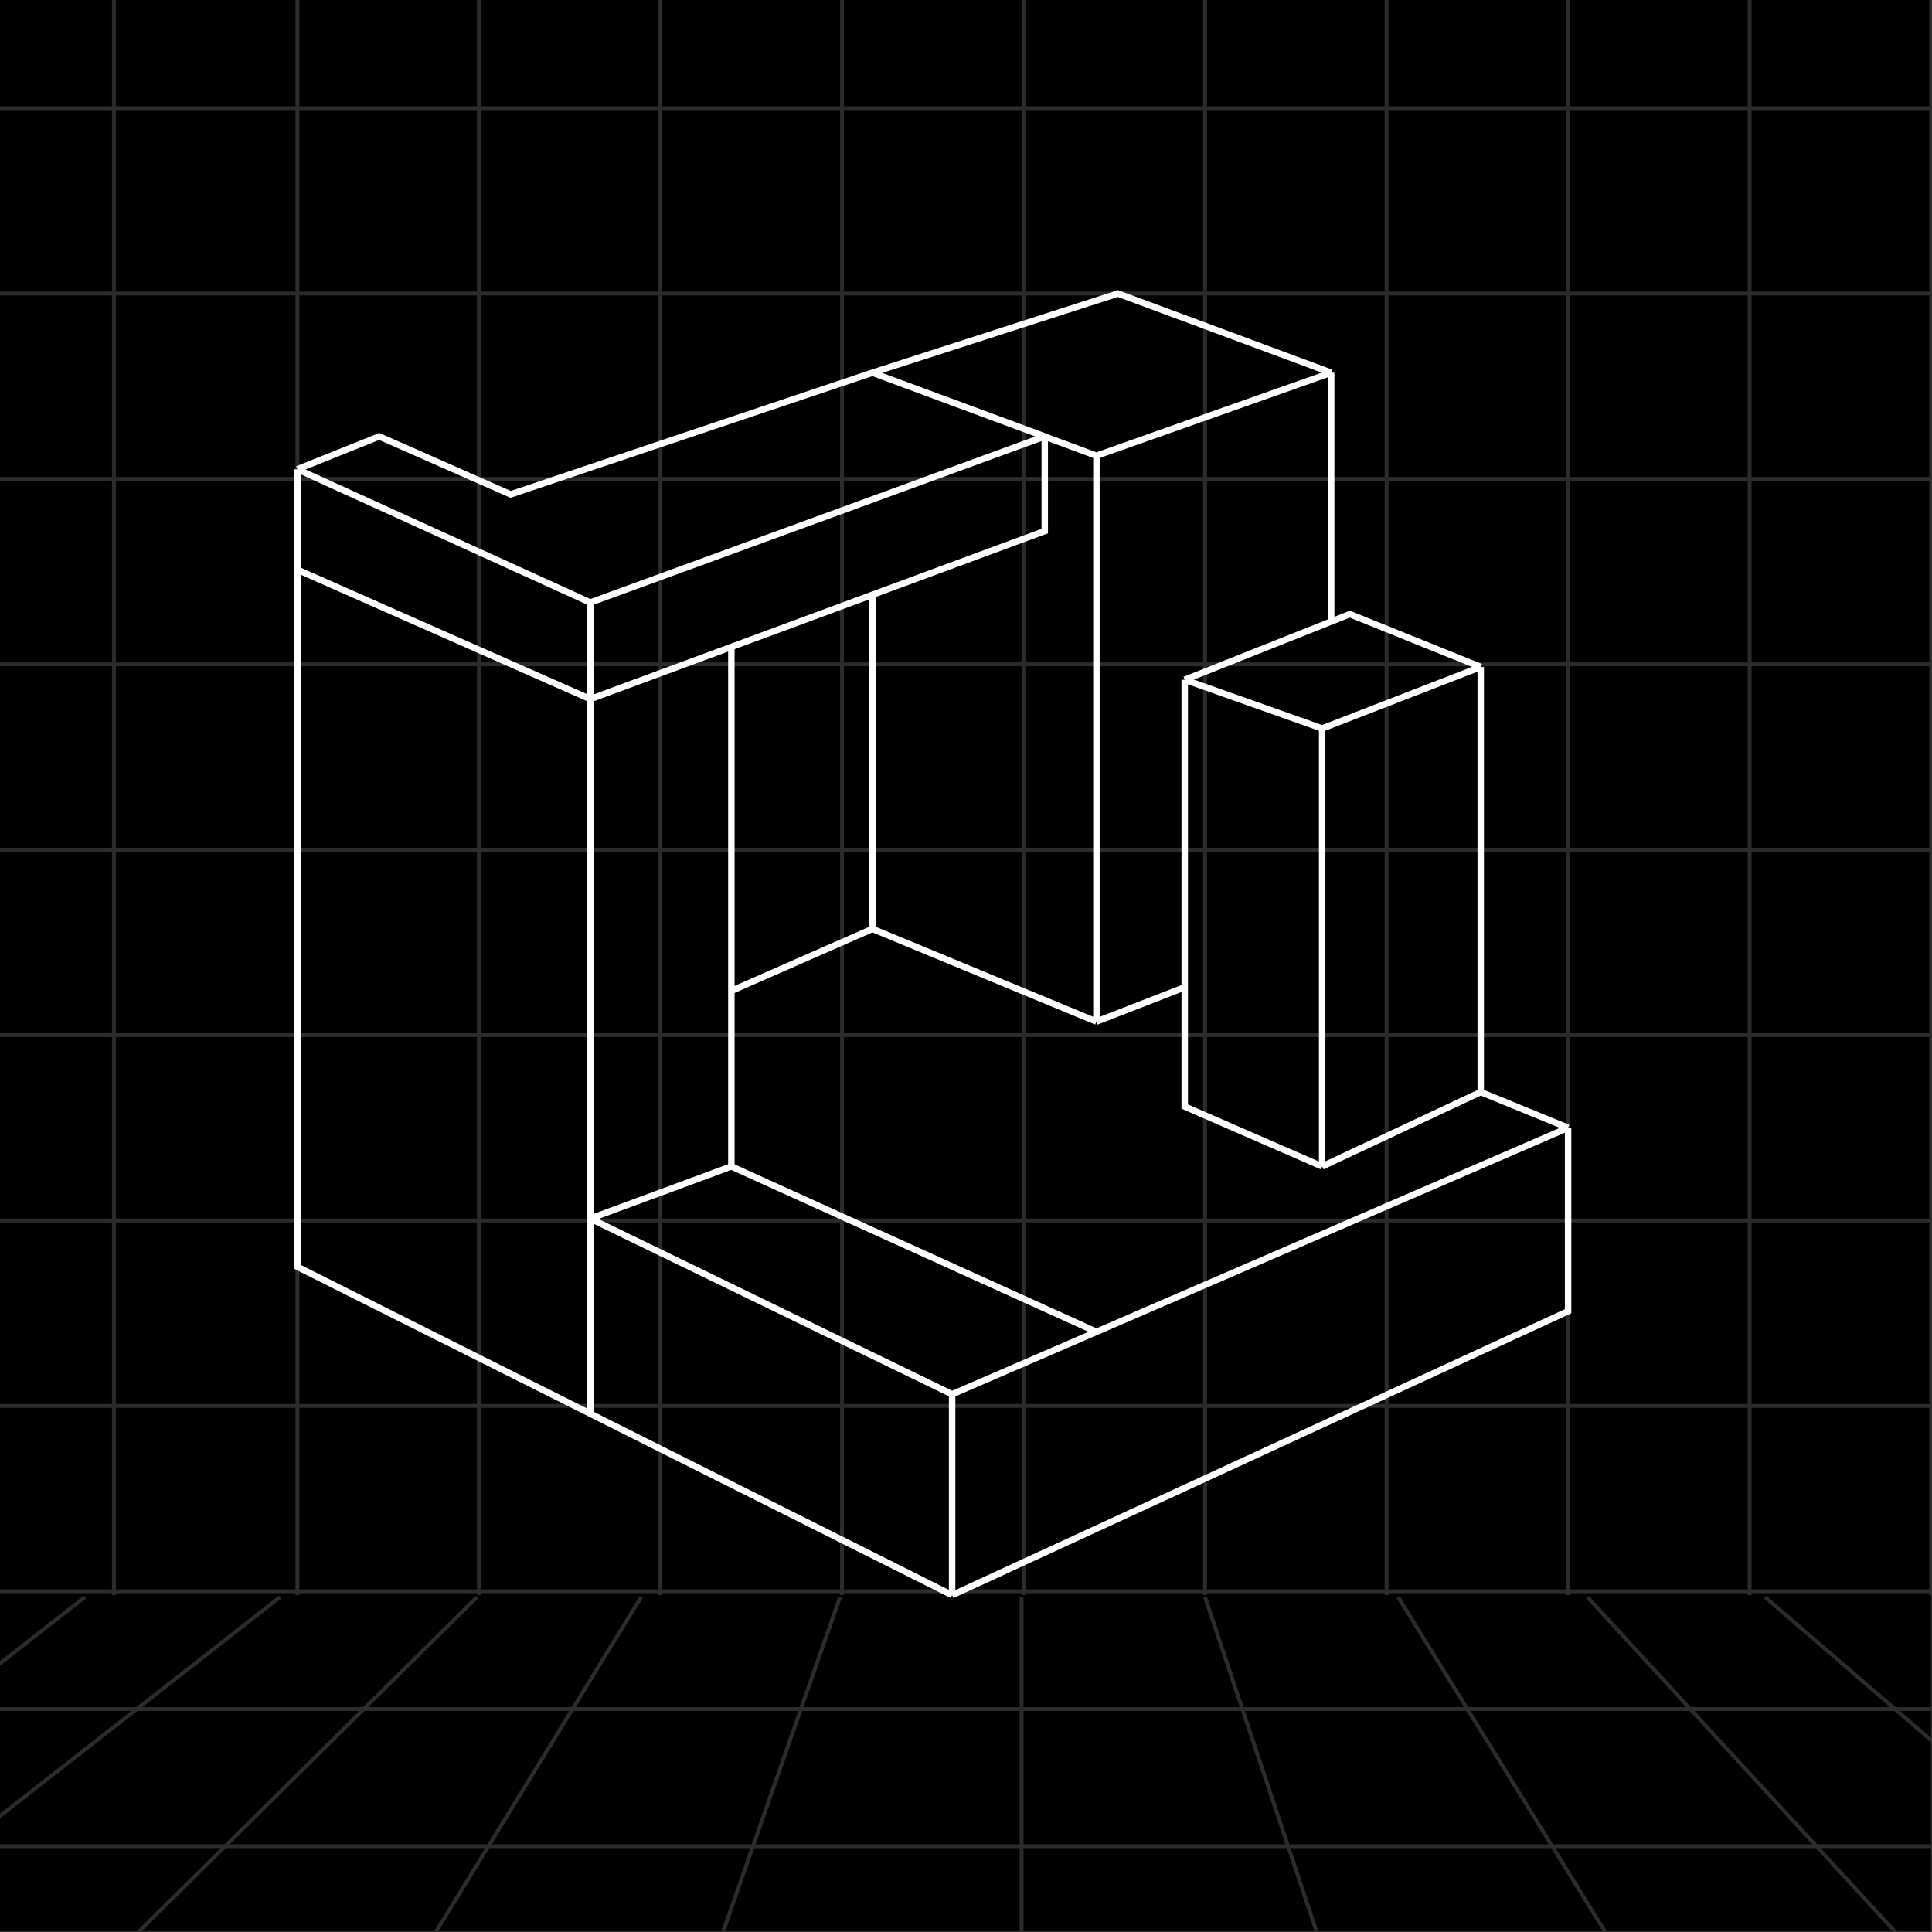 <svg width="991" height="991" viewBox="0 0 991 991" fill="none" xmlns="http://www.w3.org/2000/svg">
<rect x="0" y="0" width="991" height="991" fill="#333333" stroke="none"/>
<g clip-path="url(#clip0_210_5221)">
<rect width="990.566" height="990.566" fill="black"/>
<g opacity="0.4">
<path d="M152.547 818.207V-11.887" stroke="#6E6E6E" stroke-width="1.981"/>
<path d="M245.656 818.207V-11.887" stroke="#6E6E6E" stroke-width="1.981"/>
<path d="M338.773 818.207V-11.887" stroke="#6E6E6E" stroke-width="1.981"/>
<path d="M431.883 818.207V-11.887" stroke="#6E6E6E" stroke-width="1.981"/>
<path d="M525 818.207V-11.887" stroke="#6E6E6E" stroke-width="1.981"/>
<path d="M618.109 818.207V-11.887" stroke="#6E6E6E" stroke-width="1.981"/>
<path d="M804.336 818.207V-11.887" stroke="#6E6E6E" stroke-width="1.981"/>
<path d="M897.453 818.207V-11.887" stroke="#6E6E6E" stroke-width="1.981"/>
<path d="M990.562 818.207V-11.887" stroke="#6E6E6E" stroke-width="1.981"/>
<path d="M711.227 818.207V-11.887" stroke="#6E6E6E" stroke-width="1.981"/>
<path d="M58.438 818.207V-11.887" stroke="#6E6E6E" stroke-width="1.981"/>
<path d="M990.56 55.471L-17.836 55.471" stroke="#6E6E6E" stroke-width="1.981"/>
<path d="M990.56 150.566L-17.836 150.566" stroke="#6E6E6E" stroke-width="1.981"/>
<path d="M990.56 245.66L-17.836 245.66" stroke="#6E6E6E" stroke-width="1.981"/>
<path d="M990.56 340.755L-17.836 340.755" stroke="#6E6E6E" stroke-width="1.981"/>
<path d="M990.56 435.849L-17.836 435.849" stroke="#6E6E6E" stroke-width="1.981"/>
<path d="M990.56 530.943L-17.836 530.943" stroke="#6E6E6E" stroke-width="1.981"/>
<path d="M990.56 626.038L-17.836 626.038" stroke="#6E6E6E" stroke-width="1.981"/>
<path d="M990.56 721.132L-17.836 721.132" stroke="#6E6E6E" stroke-width="1.981"/>
<path d="M990.56 816.226L-17.836 816.226" stroke="#6E6E6E" stroke-width="1.981"/>
<path d="M-49.531 876.651H997.497" stroke="#6E6E6E" stroke-width="1.981"/>
<path d="M-49.531 946.981H997.497" stroke="#6E6E6E" stroke-width="1.981"/>
<path d="M-46.562 889.528L43.579 819.198M-19.817 946.981L143.626 819.198M58.438 1003.44L244.664 819.198M215.937 1003.44L328.862 819.198M366.504 1003.44L430.89 819.198M524.004 1003.44V819.198M679.522 1003.44L618.107 819.198M831.079 1003.44L717.164 819.198M983.626 1003.44L814.239 819.198M998.485 899.434L905.371 819.198" stroke="#6E6E6E" stroke-width="1.981"/>
</g>
<path d="M488.381 818.207L804.336 672.594V578.49M488.381 818.207V715.188M488.381 818.207L302.787 725.146M804.336 578.49L562.399 683.164M804.336 578.49L759.523 560.15M488.381 715.188L302.787 625.047M488.381 715.188L562.399 683.164M302.787 625.047V725.146M302.787 625.047V358.585M302.787 625.047L375.147 598.302M302.787 725.146L152.547 649.811V292.217M302.787 309.056L152.547 240.707M302.787 309.056V358.585M302.787 309.056L535.886 223.868M152.547 240.707V292.217M152.547 240.707L194.523 223.868L261.912 253.585L447.507 191.179M152.547 292.217L302.787 358.585M302.787 358.585L375.147 331.832M535.886 223.868V272.405L447.507 305.08M535.886 223.868L447.507 191.179M447.507 191.179L573.447 150.566L682.815 191.179M447.507 191.179L562.399 233.773M682.815 191.179L562.399 233.773M682.815 191.179V317.971M562.399 233.773V524.009M562.399 524.009L607.694 506.396M562.399 524.009L447.507 476.462M447.507 476.462L375.147 508.241M447.507 476.462V305.08M447.507 305.08L375.147 331.832M375.147 331.832V598.302M375.147 598.302L562.399 683.164M607.694 348.679V567.594L678.186 598.302M607.694 348.679L692.377 315.014L759.523 342.108M607.694 348.679L678.186 373.661M759.523 342.108V560.15M759.523 342.108L678.186 373.661M759.523 560.15L678.186 598.302M678.186 598.302V373.661" stroke="white" stroke-width="3.31"/>
</g>
<defs>
<clipPath id="clip0_210_5221">
<rect width="990.566" height="990.566" fill="white"/>
</clipPath>
</defs>
</svg>
